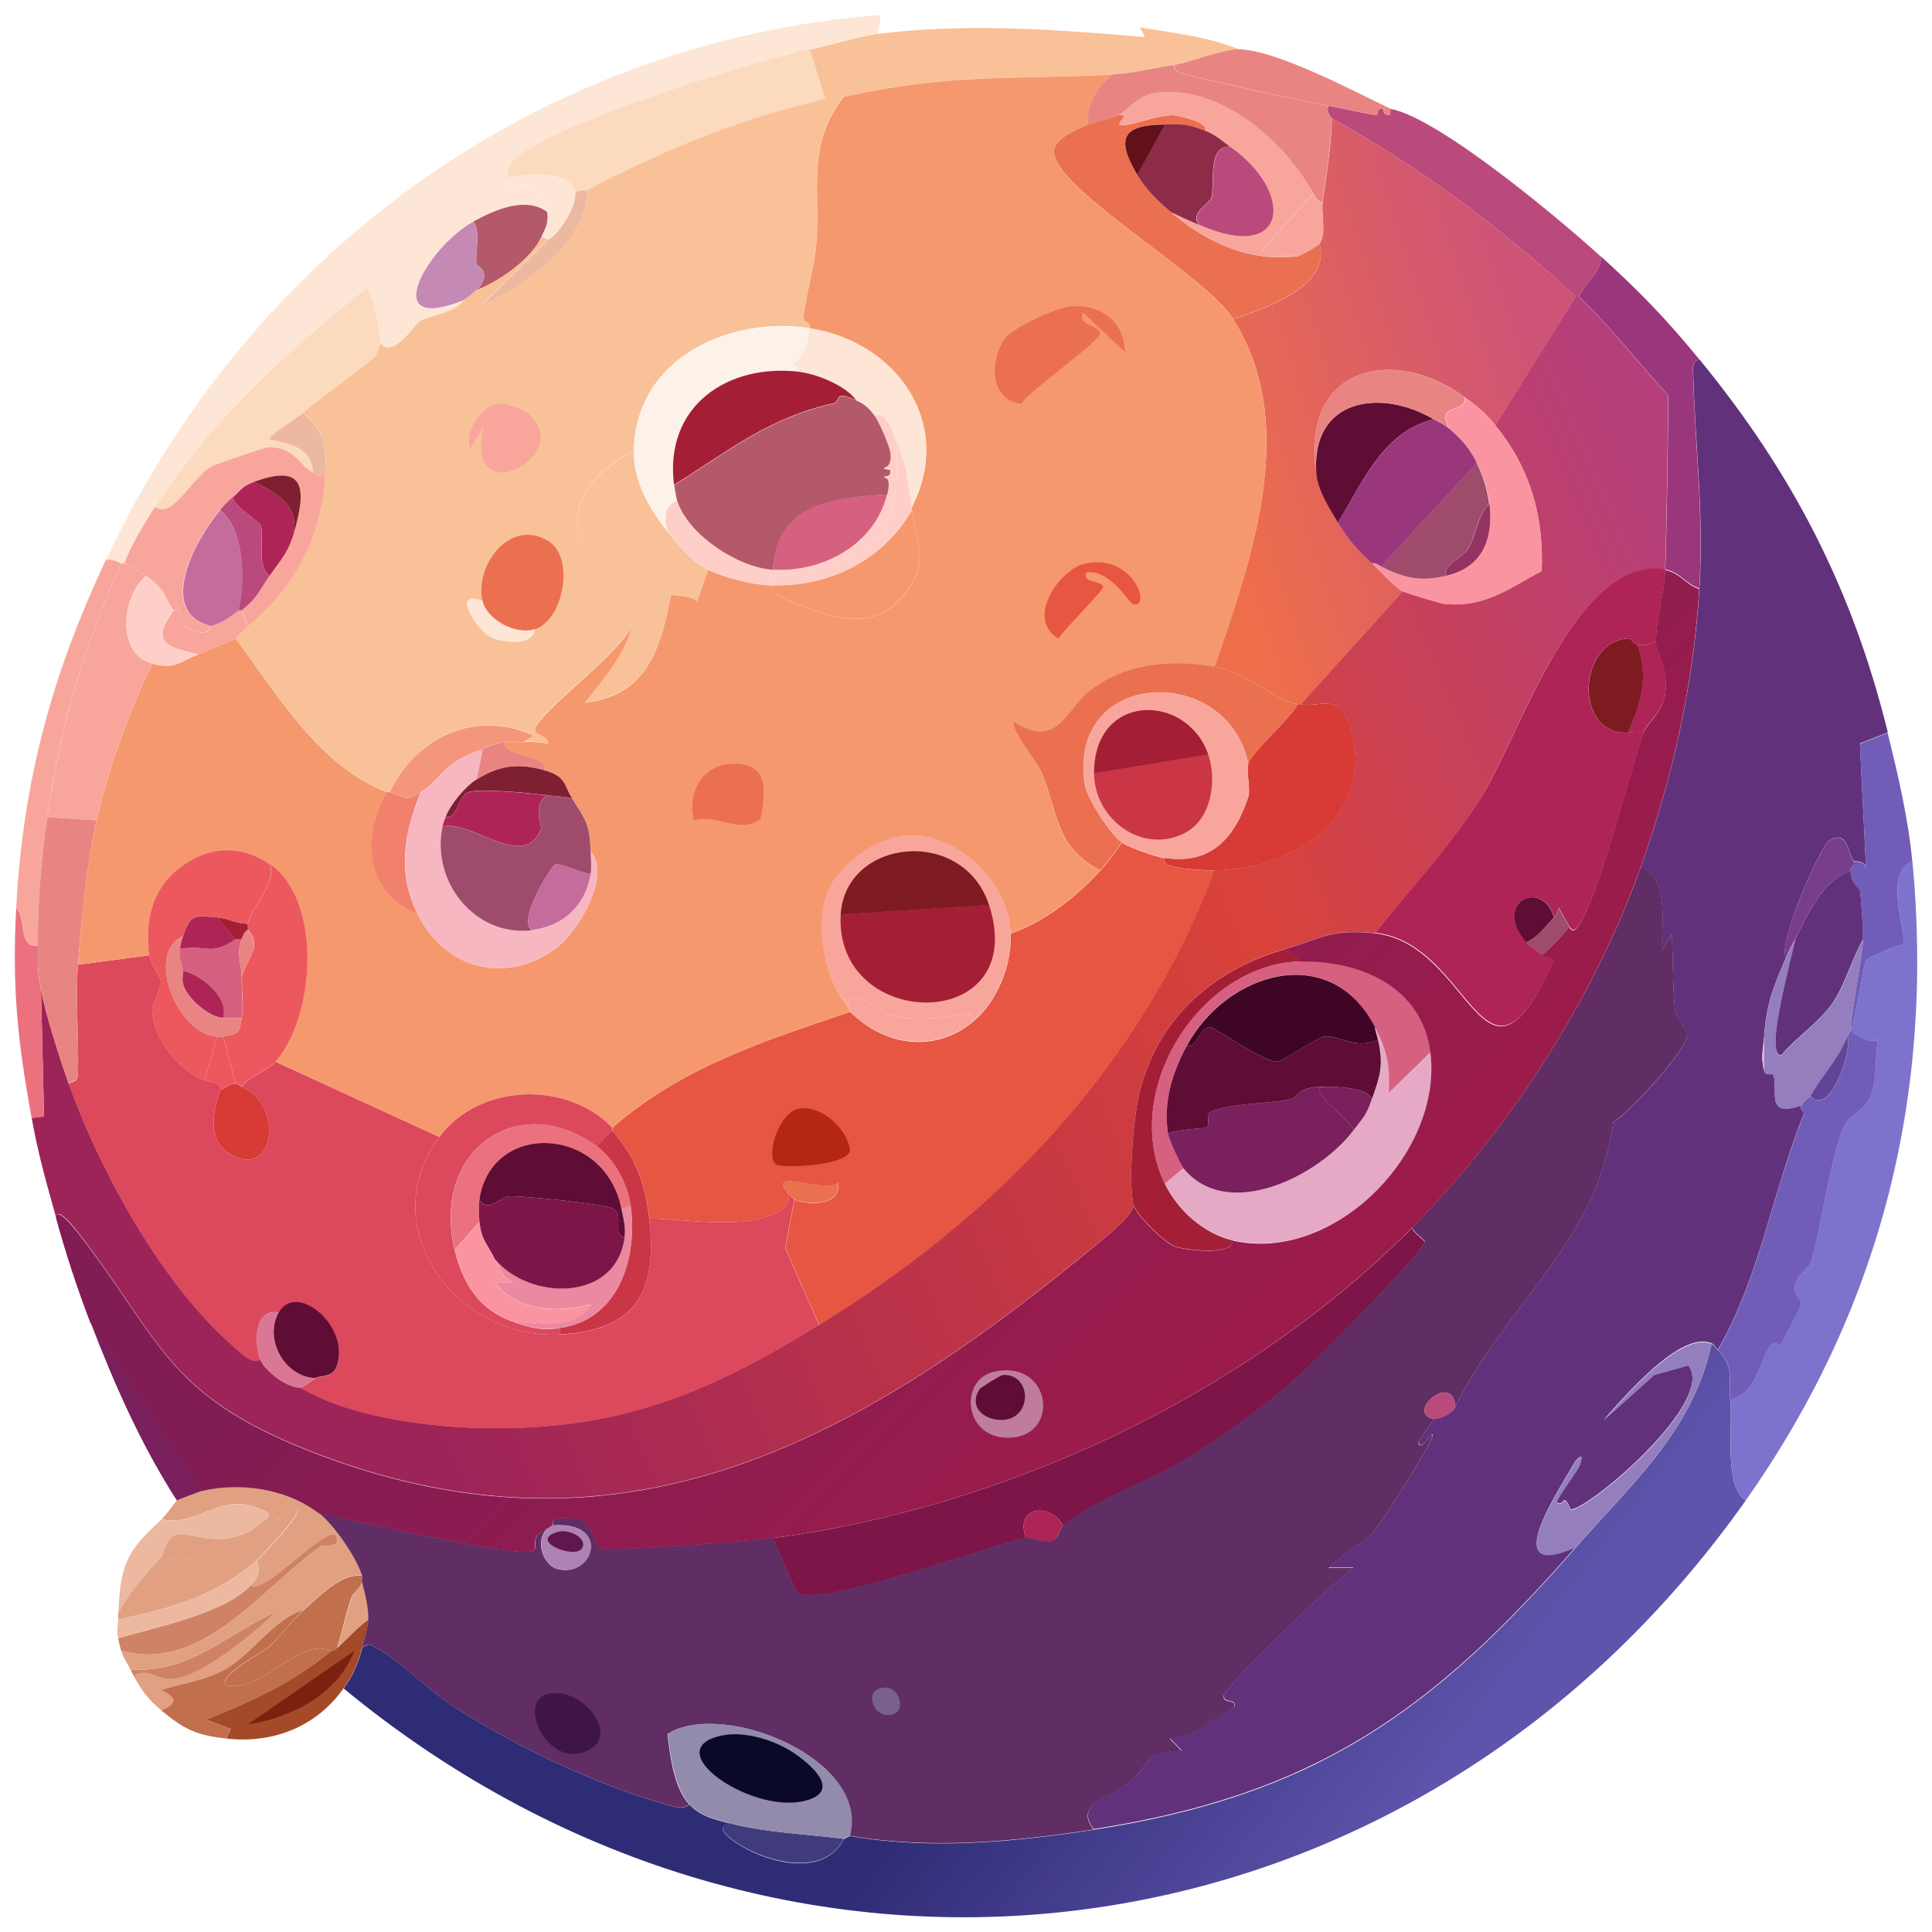 <svg width="65" height="65" fill="none" xmlns="http://www.w3.org/2000/svg"><path d="M10.729 50.899c.516.407 1.257 1.476 1.454 2.111-.719-.095-1.432.691-1.976 1.158-1.026.312-1.745 1.509-2.651 2.005-.714.39-1.449.457-2.129.685.532.262.554.451 0 .685-.445-.368-.647-.657-.933-1.159.494-.295.774.145 1.301.106.982-.072 2.766-1.548 3.479-2.267-1.663.774-2.914 2.072-4.884 1.949-.115-.234-.225-.362-.313-.635 2.733.774 4.747-2.144 6.756-3.531.033-.022.532.084.521-.212-.044-.897-2.502 1.977-2.909 1.532.269-.306.291-.457.208-.841.154-.134 2.08-2.105 1.092-1.688-.071.028-.038.396-.208.423-.214.033-.033-.329-.571-.106.17-.251.044-.223-.154-.318-1.416-.657-2.102.585-3.375.318.132-.122.483-.613.521-.635.038-.022.79-.306.829-.318 1.284-.323 2.881-.089 3.946.741l-.005-.006Z" fill="#E1A081"/><path d="M8.65 52.481c-1.399 1.22-2.903 1.632-4.676 2.005v-.212c.401-.746.889-1.286 1.454-1.899.851.217 2.288.139 2.7-.741.445-.145.648-.451.829-.529.538-.223.357.139.571.106.17-.022.137-.39.208-.423.988-.418-.938 1.554-1.092 1.688l.005.005Z" fill="#E1A081"/><path d="M10.209 54.169c-.384.334-.779.897-1.196 1.264-.132.117-1.729.964-1.405 1.264 1.224.29 2.42-1.643 3.534-1.158C9.798 56.653 8.541 57.193 6.933 57.856l.829.318-.154.317c-1.015-.117-1.388-.295-2.184-.947.554-.234.532-.423 0-.685.68-.228 1.416-.295 2.129-.685.905-.49 1.625-1.688 2.651-2.005h.005Z" fill="#C26F4D"/><path d="M8.963 51.111c-.181.072-.384.384-.829.529-1.152.373-1.734-.145-2.234 0-.28.084-.412.679-.466.741-.565.607-1.054 1.153-1.454 1.899.077-1.626.241-2.05 1.454-3.163 1.273.267 1.959-.975 3.375-.318.198.095.329.067.154.318v-.006Z" fill="#ECB9A0"/><path d="M4.079 55.539c-.044-.128-.077-.284-.104-.423 1.169-.345 3.639-.847 4.467-1.793.406.451 2.865-2.423 2.909-1.532.016.295-.488.189-.521.212-2.003 1.387-4.017 4.305-6.756 3.531l.005.006Z" fill="#D08266"/><path d="M8.442 53.327c-.829.941-3.304 1.448-4.467 1.793-.071-.367.011-.457 0-.635 1.773-.373 3.276-.785 4.676-2.005.088.384.06.535-.208.841v.005Z" fill="#ECB9A0"/><path d="M4.497 56.386c-.055-.1-.066-.139-.104-.212 1.97.122 3.221-1.175 4.884-1.949-.713.719-2.502 2.194-3.479 2.267-.527.039-.807-.401-1.301-.106Z" fill="#D08266"/><path d="M12.185 53.01c.016.056-.017.15 0 .212-.028.15-.302.396-.313.423l-4.259 3.058c-.324-.301 1.273-1.147 1.405-1.264.411-.368.807-.93 1.196-1.264.543-.468 1.257-1.253 1.976-1.158l-.005-.006Z" fill="#C26F4D"/><path d="M8.13 51.64c-.412.88-1.849.958-2.7.741.055-.061.187-.657.467-.741.499-.145 1.081.373 2.233 0Z" fill="#E1A081"/><path d="M11.35 55.433c-.143.128-.198.1-.209.106-1.114-.485-2.31 1.448-3.534 1.158l4.259-3.058c-.22.54-.34 1.236-.521 1.793h.005Z" fill="#C26F4D"/><path d="M12.393 54.486c-.011.267-.137.668-.209.947-.126.507-.324.947-.626 1.37-.933 1.314-2.404 1.866-3.946 1.688l.154-.318-.829-.318c1.608-.663 2.865-1.209 4.209-2.317.011-.006.066.022.209-.106.351-.312.664-.674 1.037-.947Z" fill="#A44A29"/><path d="M11.921 55.539c-.543 1.437-2.085 2.25-3.584 2.478l3.584-2.478Z" fill="#7C210E"/><path d="M12.393 54.486c-.373.273-.686.635-1.037.947.181-.557.302-1.253.521-1.793.011-.022.285-.267.313-.423.099.39.225.869.209 1.264l-.005.006Z" fill="#E1A081"/><path d="m63.507 24.644-.933.367.208 4.216c-.016-.29-.401-.245-.417-.262-.192-.228-.181-1.081-.829-.685-.263.156-1.729 3.381-1.454 3.954-.423.986-.653 1.537-.73 2.634-.033.49-.126.64 0 1.159.049.201.269.039.313.156.181.49-.307 1.442.933 1.002-.066.145.11.251.104.262-1.059 2.579-1.482 5.503-2.909 7.959-.104-.106-.099-.167-.208-.212-1.043-.446-2.953 1.816-3.639 2.584l1.712-1.532 1.141-.317c.977 1.214-3.375 4.868-3.946 4.851-.027 0-.077-.228-.208-.318-.011-.006-.203.234-.258.05-.022-.072.653-1.002.73-1.158.049-.1.225-.557-.104-.212-.549.969-2.662 4.082 0 2.902-4.829 5.525-8.748 8.332-16.206 9.491-.703-.835.554-1.086 1.196-1.582.752-.579.488-1.153 1.767-1.053l-.417-.423c.845-.033 1.465-.674 2.184-1.053.055-.306-.357-.095-.362-.368 0-.323 3.666-3.793 4.363-4.322h-.829c.477-.473 1.114-.746 1.558-1.264.121-.145 2.102-3.158 1.921-3.214-.055-.017-.395.596-.467.262l.521-.791c.148.033.68-.184.73-.423 1.668-3.381 4.769-5.525 5.301-9.541.554-.334 2.491-2.439 2.491-2.952 0-.145-.395-.613-.417-.841-.077-.819-.055-1.704-.104-2.529l-.313.529c-.071-.808.274-2.439-.73-2.796 1.087-3.058 1.778-6.132 1.976-9.385.154-2.595-.143-4.706-.209-7.224 0-.201-.044-.395.209-.473 3.123 3.81 5.142 7.703 6.338 12.548h-.011Z" fill="#62317C"/><path d="M56.028 19.164c-3.002-.496-4.851 5.458-6.13 7.541-1.032 1.682-2.404 3.169-3.639 4.69-1.487-.162-1.794.178-3.013.529-2.502.719-4.473 2.445-4.989 5.219-.132.724-.313 2.79-.104 3.425-.176.429-.735.869-1.092 1.159-8.029 6.656-16.052 11.278-26.699 7.062-4.785-1.894-4.939-3.715-7.738-7.33-.044-.056-.735-.958-.73-.473-.335-1.197-.604-2.128-.829-3.375l.417-.05-.104-4.272c.159.852.631 2.322.933 3.163 1.081 2.996 3.15 6.773 5.559 8.856.176.15.631.629.884.423.143.379.911.975 1.35.947 1.723 1.036 4.571 1.376 6.596 1.37 4.379-.011 7.239-1.253 10.855-3.481 5.938-3.654 10.784-8.611 13.297-15.289 2.585 0 5.499-1.788 4.572-4.795-.384-1.248-1.065-.646-1.663-.791l3.43-3.799c.121.061 1.29.412 1.405.423 1.394.139 2.25-.579 3.271-1.108.071-1.883-.395-3.464-1.559-4.901l2.7-4.322s.088-.017.104 0c1.081 1.019 2.009 2.228 3.013 3.319-.022 1.949-.044 3.91-.104 5.854l.005.005Z" fill="url(#a)"/><path d="M57.795 45.419c.576.574.346 1.002.417 1.688.099.98-.225 2.874.521 3.375-11.228 15.89-32.209 18.664-47.169 6.327.302-.423.499-.863.626-1.37.241-.173.247-.111.466 0 .67.334 1.773 1.431 2.492 1.899 2.096 1.365 4.868 2.701 7.271 3.375.253.072.532.184.779 0 .379.407.851.496 1.35.635-.609.134.137.602.362.741 1.01.613 2.826 1.053 3.479-.212 0-.011.203-.095.208-.106 2.689.468 5.51.206 8.21-.212 7.458-1.159 11.382-3.966 16.206-9.491 1.827-2.094 3.951-3.932 4.572-6.856.104.044.104.106.208.212v-.005Z" fill="url(#b)"/><path d="m29.637.5-.104.635c-.637.078-1.619.384-2.283.529-1.833.384-8.912 2.562-10.026 3.799-.099.111-.17.451-.154.529.022.089-.049.279.049.318.713-.284 1.24.167 1.301.841-.725-.546-1.756-.084-2.492.317-1.542.841-3.254 3.821-.313 2.634-.241.451-1.202.551-1.509.741-.126.078-.867 1.281-1.301.741.049-.223-.362-1.883-.467-1.899-2.695 2.155-5.23 4.433-7.118 7.38-.384.602-.768 1.231-1.037 1.899-.033-.011-.071.011-.104 0-.17-.056-.291-.162-.521-.106C8.454 8.414 18.195 1.397 29.637.5Z" fill="#FDE6D5"/><path d="M64.341 28.971c.752 7.909-1.103 15.127-5.609 21.51-.741-.496-.423-2.395-.521-3.375.878-.234.949-1.214 1.35-1.843.071-.117.34-.017.362-.05.099-.162.642-1.192.675-1.32.038-.139-.258-.239-.209-.635.049-.362.483-.618.521-.741.34-1.125.724-3.799 1.141-4.639.241-.484.713-.44.933-1.158.154-.496.11-1.353.209-1.899 0 .496-.889-.044-.933-.156.198-.523.456-2.267.521-2.373.033-.061 1.065-.512 1.246-.529.159-.323-.702-2.412.313-2.796v.006Z" fill="#7D73CD"/><path d="M38.368.923c1.125.189 2.256.306 3.326.741-.521-.017-1.762.468-2.184.529-.675.095-1.383.284-2.08.318-3.529.167-5.406-.05-9.039.741-.187.039-.406.056-.626.106l-.521-1.688c.67-.139 1.652-.446 2.283-.529 2.985-.373 6.004-.15 8.989.106l-.154-.318.005-.005Z" fill="#F9C198"/><path d="M57.169 12.096c-.252.078-.214.273-.208.473.066 2.518.362 4.623.208 7.224-.433-.128-.658-.551-1.141-.635.06-1.944.082-3.904.104-5.854-1.004-1.092-1.932-2.3-3.013-3.319.209-.479.807-.88.73-1.37 1.312 1.192 2.195 2.1 3.326 3.481h-.005Z" fill="#9A367C"/><path d="M46.781 3.663c1.613.29 5.735 3.743 7.063 4.957.082.49-.516.891-.73 1.37-.016-.017-.088.017-.104 0-2.431-2.283-5.296-4.4-8.21-6.01 0-.022-.203-.201-.104-.423.51.095 1.136.245 1.608.318.071.011-.011-.245.209-.212.088.011-.044.173.208.212.082.011.044-.212.049-.212h.011Z" fill="#BB4A7C"/><path d="M64.341 28.972c-1.015.384-.154 2.473-.313 2.796-.181.011-1.213.468-1.246.529-.066.106-.324 1.849-.521 2.373-.06-.145.406-2.518.417-3.058 0-.356-.049-1.309-.104-1.632-.011-.078-.313-.251-.313-.685 0-.1.154-.15.104-.317.017.017.401-.028.417.262l-.208-4.216.933-.368c.346 1.398.697 2.891.829 4.322l.005-.006Z" fill="#715DB7"/><path d="M4.079 18.952c-1.235 2.718-2.08 5.564-2.491 8.538-.198 1.415-.329 2.891-.313 4.322-.692.061-.379-.941-.73-1.264.225-4.277 1.207-7.859 3.013-11.702.231-.056.346.05.521.106Z" fill="#F8A69C"/><path d="M46.781 3.664s.027.223-.049.212c-.253-.039-.121-.195-.209-.212-.22-.033-.137.223-.208.212-.477-.067-1.103-.223-1.608-.318-1.493-.278-3.342-.702-4.829-1.053-.093-.022-.439-.134-.362-.318.422-.061 1.663-.546 2.184-.529 1.295.044 3.869 1.426 5.093 2.005h-.011Z" fill="#E88582"/><path d="M6.778 50.164c-.044.011-.79.295-.829.318-1.213-1.894-2.102-3.91-2.909-6.01l3.743 5.692h-.005Z" fill="#79205D"/><path d="M1.274 31.818c.011.741-.033.724.104 1.476l.104 4.272-.417.05c-.477-2.618-.659-4.383-.521-7.062.351.323.038 1.331.73 1.264Z" fill="#EB717E"/><path d="M58.212 47.106c-.071-.685.165-1.114-.417-1.688 1.427-2.462 1.849-5.38 2.909-7.959 0-.011-.17-.117-.104-.262.088-.189.302-.295.313-.317.647.718 1.405-1.509 1.246-2.005.038-.089.099-.201.104-.212.049.111.938.657.933.156-.099.546-.055 1.398-.208 1.899-.22.719-.692.674-.933 1.159-.422.841-.801 3.514-1.141 4.639-.033.117-.472.379-.521.741-.049.396.247.49.208.635-.033.128-.576 1.158-.675 1.32-.022.034-.291-.061-.362.05-.401.629-.472 1.61-1.35 1.843Z" fill="#715DB7"/><path d="M57.585 45.207c-.62 2.924-2.744 4.756-4.572 6.856-2.662 1.181-.549-1.927 0-2.902.329-.351.154.111.104.212-.077.156-.752 1.086-.73 1.159.06.178.247-.061.258-.05.132.089.181.317.209.317.576.017 4.923-3.637 3.946-4.851l-1.141.318-1.712 1.532c.686-.769 2.596-3.024 3.639-2.584v-.005Z" fill="#947EBD"/><path d="M5.018 32.135c.028.212.412.847.417.897 0 .117-.318.769-.313.947.038 1.019.878 1.994 1.767 2.373.165.067.571.034.521.318-.236.679-.445 1.654.258 2.111 1.575 1.014 1.915-1.593.467-2.217.236-.334.894-.557 1.141-.841l5.504 2.529c-2.239 2.985.521 6.823 4.05 6.644 2.541-.128 3.304-1.415 3.013-3.899 1.229.011 3.21.39 4.314-.212.225-.122.45-.323.362-.635.027.033.192.206.208.212l-.313 1.632 1.141 2.584c-3.616 2.228-6.476 3.47-10.855 3.481-2.025 0-4.873-.334-6.596-1.37.066 0 .434-.273.521-.318.214-.117.593.017.73-.473.373-1.337-1.389-2.763-1.976-1.738-.823-.167-.834 1.019-.626 1.582-.252.206-.708-.273-.884-.423-2.409-2.089-4.478-5.865-5.559-8.856.247-.128.302-.05.313-.368.033-1.225-.088-2.384 0-3.637l2.387-.318.005-.005Z" fill="#DC485C"/><path d="m53.015 9.99-2.7 4.322c-.34-.423-.609-.635-1.037-.947-2.486-1.821-5.554-.925-4.989 2.529.038.59.428 1.192.73 1.688.335.557.669.936 1.141 1.37.247.228.785.824 1.037.947l-3.43 3.799c-.033-.006-.071.005-.104 0-.873-.195-1.657-1.053-2.804-1.264 1.24-3.62 2.887-8.132.626-11.702 1.059-.334 3.304-1.097 2.909-2.529.241-.368.055-.997.104-1.37.115-.897.302-1.955.313-2.846 2.914 1.609 5.773 3.726 8.21 6.01l-.005-.006Z" fill="url(#c)"/><path d="M56.027 19.163c-.022.785-.307 1.649-.313 2.423-.302.078-.291.15-.626.106-.132-.017-.22-.212-.258-.212-1.762.033-1.91 3.269-.049 3.163.154-.011.357.022.521 0-.516 1.509-1.443 5.33-2.184 6.483-.208.323-.302.039-.313.05l-.362-.635c-.082.139-.016.173-.154.318-.423-1.342-2.096-.479-.933.841.143.162.357.284.521.423.016.017.357.061.417.156-2.387 5.341-2.728-.535-6.026-.897 1.229-1.526 2.607-3.013 3.639-4.69 1.279-2.083 3.128-8.037 6.13-7.541l-.011.011Z" fill="#AF2457"/><path d="M3.251 27.596c-.351 1.593-.505 3.225-.626 4.851-.088 1.259.033 2.412 0 3.637-.011.318-.066.239-.313.368-.302-.841-.779-2.311-.933-3.163-.137-.752-.093-.735-.104-1.476-.016-1.431.115-2.907.313-4.322l1.663.106Z" fill="#E88582"/><path d="m43.246 31.924.521.423c-3.381.078-6.097 4.355-4.572 7.486.439.902 1.317 1.677 2.283 1.899.017.535-1.603.312-1.921.212-.357-.111-1.301-1.058-1.405-1.37-.208-.64-.027-2.707.104-3.425.516-2.779 2.486-4.5 4.989-5.219v-.006Z" fill="#A41F36"/><path d="M9.379 44.154c-.516.902.209 2.189 1.246 2.217-.082.045-.45.312-.521.318-.439.022-1.207-.574-1.35-.947-.214-.562-.203-1.749.626-1.582v-.005Z" fill="#D97795"/><path d="M35.767 51.323c-.456-.813-1.652-.607-1.246.423-1.224.245-6.887 2.35-7.689 1.843-.082-.056-.735-1.615-.829-1.843 7.798-1.014 15.915-4.812 21.507-10.437.005.145.417.407.417.473 0 .318-3.792 4.133-4.314 4.589-1.059.93-2.535 2.016-3.743 2.74-1.317.791-2.953 1.292-4.105 2.217v-.006Z" fill="#7D1548"/><path d="M55.714 21.586c0 .329.439.852.313 1.738-.093.663-.615.98-.73 1.32-.165.022-.362-.011-.521 0 .439-1.058.692-1.788.313-2.952.329.044.318-.028.626-.106Z" fill="#AF2457"/><path d="M52.806 31.183c-.324.379-.543.624-.933.947-.165-.139-.379-.262-.521-.423.433-.212.626-.529.933-.841.137-.139.077-.178.154-.317l.362.635h.005Z" fill="#9F4C6C"/><path d="M28.39 61.866c-.653 1.264-2.47.819-3.479.212-.225-.139-.971-.607-.362-.741 1.185.323 2.618.368 3.842.529Z" fill="#3F3B7D"/><path d="m27.249 1.659.521 1.688c-3.007.713-5.274 1.66-8.001 3.058-.066.033-.28-.034-.417.106-.11-.808-1.696-.657-2.283-.529-.017-.072.055-.418.154-.529 1.114-1.231 8.194-3.414 10.026-3.799v.006ZM12.805 11.573s-.143.401-.154.423c-.088.128-2.036 1.548-2.442 1.899-.088.072-1.218.78-1.141.897.642.139 1.427.251 1.454 1.108-.488-.279-.598-.869-1.509-.841-.099 0-1.784.585-1.871.635-.708.39-1.301 1.793-1.921 1.37 1.888-2.946 4.418-5.224 7.118-7.38.11.017.516 1.676.467 1.899v-.011Z" fill="#FCDABE"/><path d="M4.914 19.375c-.812.668-1.021 2.618.208 2.952-.785 1.649-1.471 3.464-1.871 5.274l-1.663-.106c.417-2.974 1.257-5.826 2.491-8.538.033.011.071-.011.104 0 .263.1.499.262.73.423v-.006Z" fill="#F8A69C"/><path d="M18.419 7.145c.033.423-.06.507-.209.841-.335.757-1.432 1.498-2.184 1.793.598-.652 0-.841 0-.897-.038-.451.159-1.064-.104-1.426.735-.401 1.773-.863 2.491-.318l.005.006Z" fill="#B35969"/><path d="M16.026 9.779c-.06.067-.368.295-.417.317-2.942 1.186-1.229-1.793.313-2.634.263.356.066.975.104 1.426 0 .056.598.245 0 .897V9.779Z" fill="#C589B6"/><path d="M19.352 6.51c.055.412-.521 1.37-.933 1.582l-.209-.106c.148-.34.241-.423.209-.841-.055-.674-.587-1.125-1.301-.841-.099-.039-.033-.228-.049-.318.593-.134 2.173-.279 2.283.529v-.006Z" fill="#FDE6D5"/><path d="M44.7 3.558c-.099.223.104.401.104.423-.011.897-.198 1.949-.313 2.846-.11-.022-.264-.234-.313-.317-.988-1.793-3.178-3.698-5.351-3.375-.494.072-.96.635-1.196.741-.373.162-.988.29-1.037.317-.033-.724.296-1.27.829-1.688.697-.033 1.399-.217 2.08-.318-.071.178.269.295.362.318 1.493.356 3.342.774 4.829 1.053h.005Z" fill="#E88582"/><path d="M35.766 51.322c-.077.061-.176.462-.362.529-.296.1-.746-.134-.883-.106-.406-1.025.79-1.236 1.246-.423Z" fill="#AF2457"/><path d="M48.964 47.318c-.104-1.181-1.69.217-.73.423l-.521.791c.071.334.412-.284.467-.262.176.061-1.8 3.074-1.921 3.214-.445.518-1.081.791-1.558 1.264h.829c-.697.529-4.368 4.005-4.363 4.322 0 .278.423.061.362.368-.713.379-1.339 1.019-2.184 1.053l.417.423c-1.279-.095-1.015.473-1.767 1.053-.637.496-1.899.746-1.196 1.582-2.695.418-5.515.679-8.21.212.68-2.579-4.27-4.589-6.13-3.425.082.735.214 1.827.73 2.373-.247.184-.527.072-.779 0-2.404-.674-5.175-2.011-7.271-3.375-.719-.468-1.822-1.565-2.491-1.899-.22-.111-.231-.173-.467 0 .071-.284.198-.679.208-.947.017-.396-.11-.88-.208-1.264-.017-.061.017-.156 0-.212-.198-.629-.938-1.704-1.454-2.111.927.184 6.805 1.565 7.222 1.264.181-.134-.165-.501.467-.741-.439.396-.148 1.253.362 1.37 1.202.279 1.773-1.604-.154-1.476-.231-.345.84-.228.884-.212.379.139.571.924.626.947.34.178 5.12-.217 5.872-.318.099.228.746 1.793.829 1.843.801.507 6.465-1.598 7.689-1.843.137-.028.587.206.883.106.187-.061.285-.462.362-.529 1.147-.924 2.788-1.426 4.105-2.217 1.207-.724 2.678-1.81 3.743-2.74.516-.457 4.314-4.272 4.314-4.589 0-.067-.411-.329-.417-.473 3.271-3.292 6.13-7.731 7.689-12.125 1.004.356.659 1.988.73 2.796l.313-.529c.049.824.028 1.71.104 2.529.022.234.417.696.417.841 0 .512-1.943 2.618-2.491 2.952-.527 4.016-3.627 6.16-5.301 9.541l-.005.022Z" fill="#602D64"/><path d="M48.964 47.318c-.044.234-.576.451-.73.423-.96-.206.62-1.604.73-.423Z" fill="#BB4A7C"/><path d="M18.363 57.015c1.092-.368 2.426 1.214 1.559 1.793-1.355.902-2.557-1.454-1.559-1.793Z" fill="#3F1549"/><path d="M29.587 56.809c.62-.223.911.663.521.841-.62.29-1.07-.646-.521-.841Z" fill="#79618F"/><path d="M62.679 31.606c-.005.54-.477 2.913-.417 3.058 0 .011-.066.123-.104.212-.373.869-.873 1.32-1.246 2.005-.011.022-.225.128-.313.318-1.24.44-.752-.507-.933-1.002-.044-.117-.263.039-.313-.156v-1.158c.077-1.103.307-1.649.73-2.635.093-.212.208-.423.313-.635-.088.562-1.065 3.949-.467 3.899.527-.624 1.235-1.064 1.712-1.738.477-.674.648-1.487 1.037-2.161v-.006Z" fill="#947EBD"/><path d="M62.365 28.972c.055.167-.104.212-.104.317-.966.356-1.421 1.431-1.871 2.317-.104.206-.22.418-.313.635-.274-.574 1.196-3.793 1.454-3.954.653-.395.642.457.829.685h.005Z" fill="#783E8B"/><path d="M59.353 36.034c-.126-.523-.033-.668 0-1.158v1.158Z" fill="#E5A9C6"/><path d="M62.261 29.284c0 .434.302.607.313.685.055.323.11 1.281.104 1.632-.39.674-.582 1.509-1.037 2.161-.456.652-1.185 1.114-1.712 1.738-.598.05.379-3.342.467-3.899.445-.885.905-1.96 1.871-2.317h-.005Z" fill="#62317C"/><path d="M60.912 36.875c.373-.685.873-1.136 1.246-2.005.159.496-.598 2.724-1.246 2.005Z" fill="#614496"/><path d="M10.626 46.366c-1.043-.022-1.762-1.314-1.246-2.217.587-1.019 2.349.407 1.976 1.738-.137.49-.516.362-.73.473v.006Z" fill="#5F0D35"/><path d="M39.195 28.866c-.302.384 1.449.423 1.663.423-2.514 6.678-7.359 11.635-13.297 15.289l-1.141-2.584.313-1.632c.51.212 1.613.184 1.454-.579-.285.429-2.47-.546-1.663.368.082.306-.137.512-.362.635-1.103.602-3.084.223-4.314.212-.137-1.186-.461-2.061-1.246-2.952-.017-.022.017-.089 0-.106 2.354-2.055 5.104-2.913 8.001-3.899 1.185 1.175 2.865 1.398 4.154.317.79-.663 1.295-1.905 1.246-2.952 1.087-.351 2.256-1.264 3.013-2.111.285-.312.488-.602.73-.947.247.173 1.125.479 1.454.529l-.005-.011Z" fill="#E75642"/><path d="M26.727 40.356s-.181-.178-.209-.212c-.807-.913 1.372.056 1.663-.368.159.763-.944.791-1.454.579Z" fill="#EA7050"/><path d="M26.886 37.298c.752-.122 1.641.674 1.712 1.426-.159.507-2.179.568-2.442.473-.445-.156.011-1.782.73-1.899Z" fill="#B42714"/><path d="M37.638 3.875c.439-.028-.099.262.049.318.28.1 1.202-.329 1.767-.318.093 0 1.229.206 1.092.529-.648-.251-.741-.212-1.35-.212-1.399 0-1.69.423-.933 1.688.313.518.692.885 1.141 1.264 1.218 1.03 2.64 1.677 4.259 1.476.093-.017.68-.351.73-.423.395 1.431-1.849 2.194-2.909 2.529-.949-1.498-6.053-4.378-6.026-5.642.011-.434.779-.719 1.141-.897.049-.028.664-.156 1.037-.318v.006Z" fill="#EA7050"/><path d="M55.094 21.692c.379 1.164.126 1.894-.313 2.952-1.855.106-1.707-3.13.049-3.163.038 0 .126.195.258.212h.005Z" fill="#7D1B21"/><path d="M52.284 30.865c-.313.318-.499.629-.933.841-1.163-1.325.516-2.189.933-.841Z" fill="#5F0D35"/><path d="M50.315 14.313c1.163 1.437 1.63 3.019 1.559 4.901-1.021.529-1.882 1.248-3.271 1.108-.115-.011-1.284-.362-1.405-.423-.253-.122-.79-.724-1.037-.947.137-.028.208.05.313.106.779.39 1.306.518 2.184.318 1.235-.284 1.591-1.248 1.454-2.423-.055-.462-.209-.947-.417-1.37-.236-.473-.532-.824-.933-1.159-.472-.891.62-.496.521-1.053.433.317.697.529 1.037.947l-.005-.006Z" fill="#FB94A1"/><path d="M48.235 14.102c.181.106.329.156.521.317.401.34.703.685.933 1.159l-3.221 3.481c-.104-.056-.176-.134-.313-.106-.472-.434-.807-.813-1.141-1.37.856-1.392 1.515-3.046 3.221-3.481Z" fill="#9A367C"/><path d="M48.234 14.102c-1.707.429-2.365 2.083-3.221 3.481-.296-.496-.691-1.097-.73-1.688-.159-2.484 2.162-2.841 3.946-1.793h.005Z" fill="#5F0D35"/><path d="M49.271 13.366c.104.557-.993.162-.521 1.053-.192-.162-.335-.212-.521-.317-1.789-1.047-4.11-.691-3.946 1.793-.565-3.459 2.502-4.35 4.989-2.529Z" fill="#E88582"/><path d="M50.105 16.947c-.423.412-.433 1.053-.73 1.532-.198.318-.812.479-.73.897-.878.201-1.399.072-2.184-.318l3.221-3.481c.209.423.362.908.417 1.37h.005Z" fill="#9F4C6C"/><path d="M48.651 19.376c-.088-.418.527-.579.73-.897.296-.473.307-1.119.73-1.532.137 1.175-.22 2.144-1.454 2.423l-.005.006Z" fill="#943361"/><path d="M48.132 35.399c.423 3.381-3.254 7.107-6.651 6.327-.971-.223-1.844-.997-2.283-1.899l.626-.529c1.487 1.816 4.566.251 5.713-1.264.329-.434.428-.501.626-1.053.28-.791.401-1.142.209-2.005-.033-.145-.093-.273-.104-.423.428.83.51 1.253.467 2.217l1.405-1.37h-.005Z" fill="#E5A9C6"/><path d="M43.768 32.342c1.965-.045 4.083.824 4.363 3.058l-1.405 1.37c.038-.958-.044-1.387-.467-2.217-1.509-2.924-5.005-1.843-6.338.635-.494.919-.779 1.894-.626 2.952.028.167.412 1.025.521 1.159l-.626.529c-1.526-3.13 1.191-7.408 4.571-7.486h.005Z" fill="#D6607F"/><path d="M44.596 36.563c-.807.011.96 1.175.933 1.476-1.147 1.515-4.226 3.086-5.713 1.264-.11-.134-.494-.991-.521-1.159.198-.145 1.246-.173 1.301-.212.121-.089.011-.446.049-.473.521-.34 2.025-.317 2.755-.473.34-.072.148-.429 1.196-.423Z" fill="#79205D"/><path d="M46.364 34.981c.192.858.071 1.214-.209 2.005-.132-.401-1.163-.418-1.558-.423-1.048-.011-.851.351-1.196.423-.73.156-2.234.134-2.755.473-.038.028.066.39-.049.473-.055.039-1.098.067-1.301.212-.159-1.058.132-2.033.626-2.952.39.045.445-.652.779-.635.192.011 1.817 1.198 2.283 1.159.137-.011 1.372-.819 1.559-.841.488-.061 1.037.457 1.817.106h.005Z" fill="#5F0D35"/><path d="M46.259 34.558c.011.15.071.273.104.423-.779.351-1.328-.167-1.817-.106-.187.022-1.421.83-1.559.841-.472.039-2.091-1.147-2.283-1.159-.335-.017-.39.674-.779.635 1.333-2.478 4.829-3.559 6.338-.635h-.005Z" fill="#3F0524"/><path d="M44.596 36.563c.395 0 1.427.022 1.558.423-.192.557-.296.618-.626 1.053.028-.301-1.745-1.465-.933-1.476Z" fill="#79205D"/><path d="M57.169 19.799c-.198 3.253-.889 6.327-1.976 9.385-1.559 4.394-4.418 8.833-7.689 12.125-5.592 5.625-13.709 9.424-21.507 10.437-.752.1-5.532.496-5.872.317-.049-.028-.241-.807-.626-.947-.044-.017-1.114-.134-.884.212-.077 0-.11.067-.208.106-.631.239-.285.607-.467.741-.412.295-6.295-1.086-7.222-1.264-1.065-.83-2.662-1.058-3.946-.741l-3.743-5.692c-.45-1.181-.801-2.261-1.141-3.481-.011-.485.68.418.73.473 2.804 3.615 2.958 5.436 7.738 7.33 10.647 4.216 18.675-.407 26.699-7.062.351-.295.916-.73 1.092-1.158.104.312 1.043 1.259 1.405 1.37.318.1 1.937.323 1.921-.212 3.397.78 7.074-2.946 6.651-6.327-.28-2.233-2.398-3.102-4.363-3.058l-.521-.423c1.218-.351 1.526-.691 3.013-.529 3.298.362 3.638 6.238 6.026.897-.06-.095-.395-.145-.417-.156.39-.323.609-.574.933-.947.011-.011.104.273.313-.05.741-1.153 1.663-4.974 2.184-6.483.115-.334.631-.657.73-1.32.126-.891-.313-1.415-.313-1.738.005-.774.285-1.643.313-2.423.483.078.714.507 1.141.635l.005-.017Z" fill="url(#d)"/><path d="M33.428 46.154c1.981-.462 2.299 2.278.417 2.217-1.427-.05-1.564-1.944-.417-2.217Z" fill="#C07C9C"/><path d="M33.74 46.26c.894-.05 1.004 1.236.208 1.476-.587.178-1.454-.278-.988-1.002.033-.056.708-.468.779-.473Z" fill="#5F0D35"/><path d="M18.42 51.428c.099-.039.126-.1.209-.106 1.926-.128 1.361 1.754.154 1.476-.51-.117-.801-.975-.362-1.37Z" fill="#AE82B4"/><path d="M18.782 51.534c.395-.106 1.037.256.779.579-.274.34-1.817-.295-.779-.579Z" fill="#60174D"/><path d="M28.599 61.76s-.203.095-.208.106c-1.224-.162-2.662-.201-3.841-.529-.505-.139-.971-.228-1.35-.635-.51-.546-.647-1.637-.73-2.373 1.861-1.159 6.811.852 6.13 3.425v.006Z" fill="#938BAB"/><path d="M24.286 58.39c.807-.167 1.844.178 2.491.635.686.479 1.509 1.314.208 1.582-1.8.368-4.873-1.76-2.7-2.217Z" fill="#0B0928"/><path d="M22.468 17.899c.39.485.79.986 1.35 1.264l-.362 1.053c-.258-.189-.593-.156-.883-.212-3.194-.607-4.528-3.03-1.246-4.851-.022 1.036.527 1.977 1.141 2.74v.005Z" fill="#F9C198"/><path d="M10.21 13.89c.774.719.768 1.103.73 2.111-.214.05-.269-.022-.417-.106-.028-.858-.812-.964-1.454-1.108-.077-.117 1.059-.824 1.141-.897Z" fill="#ECB9A0"/><path d="M28.39 3.24c-1.306 1.671-.757 3.147-.933 5.007-.071.758-.324 1.565-.417 2.317-.044.368.247.178.208.473-2.662-.406-5.861.975-5.921 4.11-3.282 1.816-1.948 4.238 1.246 4.851-.362 1.855-.818 3.392-2.909 3.637.631-.824 1.399-1.626 1.608-2.69-.148.869-3.392 3.147-3.271 3.637.033.128.516.228.417.423-.274-.05-.554-.078-.829-.05l.362-.212c-1.921-.891-3.951.022-4.829 1.899-.033-.011-.071.011-.104 0-2.283-.874-3.677-3.28-5.093-5.169.038-.022.296-.323.417-.423 1.553-1.242 2.514-3.063 2.596-5.063.044-1.008.044-1.392-.73-2.111.401-.345 2.354-1.771 2.442-1.899.011-.017.148-.401.154-.423.428.546 1.174-.663 1.301-.741.307-.189 1.268-.29 1.509-.741.049-.017.351-.251.417-.317.752-.295 1.844-1.036 2.184-1.794l.209.106-2.234 2.217c1.449-.746 3.573-2.094 3.584-3.899 2.728-1.404 4.994-2.345 8.001-3.058.214-.05.439-.067.626-.106l-.011.017Z" fill="#F9C198"/><path d="M18.002 21.169c-.648.217-1.619-.318-1.767-.947-.274-1.203.938-2.829 2.233-2.005.867.557.499 2.629-.466 2.952Z" fill="#EA7050"/><path d="M16.805 13.577c.214-.017.785.195.933.318 1.74 1.365-2.206 3.503-1.454.423l-.467.791c-.198-.596.368-1.47.988-1.532Z" fill="#F8A69C"/><path d="M19.769 6.404c-.017 1.805-2.135 3.152-3.584 3.899l2.234-2.217c.417-.212.993-1.17.933-1.582.137-.139.351-.072.417-.106v.006Z" fill="#ECB9A0"/><path d="M16.234 20.217c.143.629 1.12 1.164 1.767.947-.071.585-1.015.462-1.405.318-.543-.201-1.482-1.71-.362-1.264Z" fill="#FDE6D5"/><path d="M10.522 15.894c.148.084.203.156.417.106-.082 2-1.048 3.821-2.596 5.063l-.209-.529c.532-.423.576-.646.933-1.158.373-.535.637-.791.829-1.476.39-1.398.412-2.339-1.35-1.688-.439.162-.439.29-.73.529-.176.145-.269.251-.417.423-.812.947-2.184 3.448-.313 3.899-.038.011-.011.401-.675.106-.516-.228-.335-.652-.362-.685-.088-.111-.159.111-.208.05-.307-.356-.154-.613-.933-1.158-.231-.162-.467-.323-.73-.423.269-.668.653-1.298 1.037-1.899.62.423 1.218-.98 1.921-1.37.088-.05 1.773-.629 1.871-.635.905-.022 1.021.562 1.509.841l.005.006Z" fill="#F8A69C"/><path d="M7.092 21.063c.472-.15.56-.251.933-.529.022-.017.082.017.104 0l.209.529c-.121.095-.379.395-.417.423-.055.039-1.081.462-1.246.529-1.015-.234-1.657-.373-.829-1.476.049.056.121-.162.208-.05.027.033-.154.457.362.685.664.295.637-.095.675-.106v-.005Z" fill="#F8A69C"/><path d="M5.846 20.534c-.829 1.103-.181 1.242.829 1.476-.631.251-.801.523-1.559.318-1.229-.334-1.021-2.284-.208-2.952.779.551.631.802.933 1.159h.005Z" fill="#FECFC8"/><path d="M8.031 20.534c-.373.273-.461.379-.933.529-1.871-.457-.499-2.958.313-3.899.818.635.845 2.412.626 3.375l-.005-.005Z" fill="#C46D9D"/><path d="M8.547 16.212c.741.384 1.454.719 1.35 1.688-.192.685-.456.941-.829 1.476-.472-.373-.143-1.337-.313-1.738-.027-.061-.862-.618-.933-.897.285-.239.291-.368.73-.529h-.005Z" fill="#AF2457"/><path d="M9.067 19.375c-.357.512-.401.735-.933 1.159-.022.017-.082-.017-.104 0 .22-.964.198-2.74-.626-3.375.148-.173.236-.273.417-.423.071.278.911.835.933.897.17.401-.165 1.365.313 1.738v.005Z" fill="#BB4A7C"/><path d="M9.897 17.899c.104-.964-.609-1.303-1.35-1.688 1.767-.652 1.745.29 1.35 1.688Z" fill="#7E1F32"/><path d="M26.003 19.693c1.91.039 3.704-.841 4.676-2.529.159 1.125.631 1.782-.313 2.902-1.059 1.253-2.502.685-3.792.156-.181-.072-.669-.239-.571-.529Z" fill="#F6986D"/><path d="M37.429 2.505c-.532.412-.862.964-.829 1.688-.368.178-1.136.462-1.141.897-.028 1.264 5.076 4.144 6.026 5.642 2.261 3.576.615 8.087-.626 11.702-1.421-.262-2.92-.122-4.105.741-.927.674-1.131 2.083-2.651 1.108-.126.228.807 1.381.933 1.688.554 1.314.439 2.534 1.976 3.32-.757.847-1.926 1.754-3.013 2.111-.071-1.576-1.454-3.019-2.963-3.269-1.158-.189-2.464.64-3.062 1.632-.598.991-.318 3.046.521 4.06.022.022.088.195.104.212-2.892.986-5.647 1.849-8.001 3.899-1.548-1.587-4.467-1.487-5.817.317l-5.504-2.529c1.317-1.52 1.575-5.402-.209-6.644-.905-.635-1.937-.624-2.859 0-1.087.735-1.345 1.832-1.196 3.058l-2.387.318c.115-1.626.269-3.258.626-4.851.401-1.804 1.087-3.626 1.871-5.274.757.206.927-.067 1.559-.318.165-.067 1.191-.49 1.246-.529 1.41 1.888 2.804 4.289 5.093 5.169-.867 1.532-.713 3.386 1.037 4.11.916 1.844 2.936 2.373 4.621 1.159.79-.568 1.893-2.484 1.196-3.269-.033-.964-.154-1.042-.626-1.793-.302-.485-.192-.735-.933-.947.143-.54-1.372-.423-1.35-.947.198-.028.423.017.626 0 .28-.022.56 0 .829.05.104-.195-.384-.295-.417-.423-.115-.49 3.128-2.768 3.271-3.637-.208 1.064-.977 1.866-1.608 2.69 2.091-.245 2.546-1.782 2.909-3.637.291.056.626.022.883.212l.362-1.053c.543.267 1.471.496 2.08.529h.104c-.099.29.39.451.571.529 1.29.523 2.733 1.097 3.792-.156.944-1.119.467-1.771.313-2.902v-.106c1.449-2.835-.543-5.57-3.43-6.01.038-.295-.253-.106-.209-.473.093-.757.346-1.56.417-2.317.176-1.86-.373-3.336.933-5.007 3.633-.791 5.51-.574 9.039-.741v-.006Z" fill="#F6986D"/><path d="M36.03 10.308c.999-.072 1.789.485 1.817 1.532l-1.405-1.32c-.214.434.565.44.571.685.005.29-2.404 1.944-2.651 2.373-1.059-.111-1.07-1.409-.571-2.161.274-.407 1.789-1.075 2.234-1.108h.005ZM24.598 25.702c1.213-.072 1.196.819.988 1.843-.708.546-1.46-.178-2.234.05-.241-.924.269-1.843 1.246-1.899v.006Z" fill="#EA7050"/><path d="M36.546 18.952c1.624-.318 2.212 1.571 1.559 1.37-.093-.028-.812-1.22-1.559-1.053-.148.356.538.262.571.473.017.111-1.361 1.482-1.509 1.738-1.141-.679.071-2.361.933-2.529h.005Z" fill="#E75642"/><path d="M40.858 29.284c-.214 0-1.965-.033-1.663-.423 1.553.239 2.349-.674 2.804-2.055.082-.245-.077-.852 0-1.108.137-.434 1.405-1.498 1.663-2.005.033.006.071-.006.104 0 .598.145 1.279-.457 1.663.791.927 3.007-1.987 4.801-4.571 4.795v.005Z" fill="#D83A36"/><path d="M40.858 22.433c1.147.212 1.932 1.069 2.804 1.264-.258.507-1.526 1.571-1.663 2.005-.686-3.397-6.091-3.23-5.504.685.071.473.851 1.671 1.246 1.949-.236.345-.445.635-.73.947-1.531-.785-1.416-2.005-1.976-3.319-.132-.306-1.065-1.459-.933-1.688 1.52.975 1.723-.434 2.651-1.108 1.185-.863 2.684-.997 4.105-.741v.005Z" fill="#EA7050"/><path d="M41.999 25.703c-.077.251.082.863 0 1.108-.456 1.381-1.251 2.295-2.804 2.055-.329-.05-1.207-.351-1.454-.529-.395-.279-1.174-1.476-1.246-1.949-.582-3.915 4.818-4.082 5.504-.685Z" fill="#F8A69C"/><path d="M40.65 25.386c.291.841.132 2.155-.779 2.634-1.416.746-3.057-.446-3.062-2.005l3.841-.635v.006Z" fill="#CA3646"/><path d="m40.65 25.385-3.842.635c-.011-2.735 3.123-2.718 3.842-.635Z" fill="#A41F36"/><path d="M32.753 34.346c-1.29 1.081-2.969.858-4.154-.318-.017-.017-.082-.184-.104-.212.209-.674 1.136.256 1.405.318 1.213.278 1.526.061 2.596 0 .236-.011.115-.072.258.212Z" fill="#F8A69C"/><path d="M33.999 31.394c.049 1.047-.456 2.289-1.246 2.952-.143-.284-.022-.223-.258-.212-1.07.061-1.383.279-2.596 0-.269-.061-1.196-.986-1.405-.317-.84-1.014-1.136-3.047-.521-4.06.615-1.014 1.904-1.827 3.062-1.632 1.509.245 2.892 1.688 2.963 3.269Z" fill="#F8A69C"/><path d="m28.285 30.759 4.989-.318c1.421 4.361-5.219 4.3-4.989.318Z" fill="#A41F36"/><path d="m33.274 30.448-4.989.318c.154-2.562 4.121-2.98 4.989-.318Z" fill="#7D1B21"/><path d="M14.156 26.65c-.565 1.392-.801 2.712-.104 4.11-1.756-.724-1.904-2.579-1.037-4.11.033.011.071-.011.104 0 .554.195.499.323 1.037 0Z" fill="#F1816C"/><path d="M17.586 24.962c-.203.017-.428-.028-.626 0-.368.05-.774.251-.933.317-1.218.473-1.158.941-1.871 1.37-.538.323-.483.195-1.037 0 .878-1.871 2.909-2.79 4.829-1.899l-.362.212Z" fill="#F3967C"/><path d="M16.027 26.226c-.384.245-.878.836-1.037 1.264-.027.067-.093.256-.104.318-.384 1.855 1.092 3.709 3.013 3.481 1.043-.122 1.811-.824 1.976-1.899.033-.201.005-.518 0-.741.697.785-.401 2.701-1.196 3.269-1.69 1.214-3.71.685-4.621-1.159-.697-1.398-.461-2.718.104-4.11.714-.429.653-.897 1.871-1.37l.209-.05-.209 1.002-.005-.006Z" fill="#F7B7C1"/><path d="M19.248 26.862c.466.752.587.824.626 1.793.005.217.033.54 0 .741-.241.011-1.054-.373-1.196-.317-.11.044-1.295 1.866-.779 2.217-1.921.228-3.397-1.626-3.013-3.481.938-.273 2.771 1.554 3.326.05.022-.056-.318-.819.209-1.108.274.033.56.039.829.106Z" fill="#9F4C6C"/><path d="M18.316 25.914c.741.217.631.462.933.947-.274-.067-.554-.072-.829-.106-.543-.067-2.228-.239-2.651-.106-.351.111-.39.947-.779.841.165-.429.653-1.019 1.037-1.264.741-.473 1.41-.568 2.283-.318l.005.006Z" fill="#7E1F32"/><path d="M18.316 25.914c-.873-.251-1.542-.156-2.283.318l.208-1.002-.208.05c.165-.061.571-.262.933-.318-.022.524 1.493.407 1.35.947v.006Z" fill="#E88582"/><path d="M18.419 26.755c-.527.29-.187 1.047-.209 1.108-.554 1.504-2.387-.329-3.326-.05.011-.061.077-.251.104-.317.39.106.428-.73.779-.841.423-.134 2.107.039 2.651.106v-.006Z" fill="#AF2457"/><path d="M19.875 29.389c-.165 1.075-.933 1.777-1.976 1.899-.516-.351.669-2.172.779-2.217.143-.056.949.329 1.196.318Z" fill="#C46D9D"/><path d="M27.248 11.043c-.044.351-.187 1.092-.571 1.159l.258.318c-2.42-.306-4.593 1.114-4.259 3.798.017.117.071.434.104.529-.461.201-.433.629-.313 1.053-.615-.769-1.163-1.704-1.141-2.74.06-3.136 3.26-4.517 5.921-4.11v-.006Z" fill="#FDF2EA"/><path d="M30.678 17.052c-.137-.869-.165-1.398-.521-2.217-.104-.239-.346-1.058-.73-.841-.192-.267-.324-.384-.626-.529-.346-.49-1.301-.874-1.871-.947l-.258-.318c.39-.067.527-.807.571-1.158 2.881.44 4.879 3.175 3.43 6.01h.005Z" fill="#FDE6D5"/><path d="M30.156 14.842c.225 3.275-.938 4.099-3.896 4.534-.269.039-.412-.117-.362.317-.609-.033-1.537-.256-2.08-.529-.543-.273-.96-.78-1.35-1.264-.121-.429-.154-.852.313-1.053.362 1.147 2.053 2.244 3.221 2.317 1.641.1 3.425-.819 3.842-2.529.159-.652-.11-.54-.104-.579.011-.089.209.033.209-.212 0-.078-.203-.022-.209-.106 0-.028.285 0 .209-.529-.033-.239-.373-1.008-.521-1.214.379-.212.626.607.73.841v.005Z" fill="#FECFC8"/><path d="M30.678 17.053v.106c-.971 1.693-2.766 2.573-4.676 2.529h-.104c-.049-.434.093-.278.362-.317 2.958-.434 4.122-1.259 3.897-4.534.351.813.384 1.348.521 2.217Z" fill="#FECFC8"/><path d="M28.806 13.471c.302.139.434.262.626.529.148.206.483.975.521 1.214.077.524-.208.501-.208.529 0 .078.208.028.208.106 0 .245-.198.123-.208.212 0 .039.263-.072.104.579-1.817.106-3.704.29-3.842 2.529-1.169-.072-2.859-1.175-3.221-2.317-.033-.095-.088-.407-.104-.529 1.849-1.153 3.178-2.256 5.351-2.74.285-.061 0-.473.779-.106l-.005-.006Z" fill="#B35969"/><path d="M26.935 12.519c.571.072 1.526.462 1.871.947-.779-.368-.494.045-.779.106-2.173.485-3.501 1.587-5.351 2.74-.335-2.679 1.838-4.105 4.259-3.799v.006Z" fill="#A41F36"/><path d="M29.843 16.635c-.417 1.71-2.206 2.634-3.841 2.529.137-2.245 2.025-2.428 3.841-2.529Z" fill="#D6607F"/><path d="M44.496 6.827c-.049.379.137 1.002-.104 1.37-.049.072-.631.407-.73.423-.082.011-1.021-.184-1.246-.156l1.767-1.949c.049.084.203.29.313.318v-.006Z" fill="#F8A69C"/><path d="M44.184 6.51 42.417 8.459c.225-.028 1.163.173 1.246.156-1.619.201-3.04-.446-4.259-1.476.307.15.62.284.933.423 2.991 1.326 3.26-1.075 1.037-2.634-.291-.206-.467-.384-.829-.529.143-.323-.999-.524-1.092-.529-.565-.011-1.487.418-1.767.318-.148-.056.39-.345-.049-.318.236-.1.697-.663 1.196-.741 2.173-.329 4.363 1.582 5.351 3.375v.006Z" fill="#F8A69C"/><path d="M40.546 4.398c.368.145.538.323.829.529-.779-.017-.483 1.27-.626 1.738-.049.173-.741.512-.417.897-.313-.139-.626-.273-.933-.423-.45-.379-.834-.746-1.141-1.264l.933-1.688c.609 0 .702-.039 1.35.212h.005Z" fill="#8E2B48"/><path d="M39.196 4.192 38.263 5.88c-.752-1.259-.467-1.682.933-1.688Z" fill="#621019"/><path d="M41.379 4.928c2.217 1.56 1.954 3.96-1.037 2.634-.324-.384.368-.724.417-.897.137-.473-.154-1.76.626-1.738h-.005Z" fill="#BB4A7C"/><path d="M20.597 37.934s-.017.084 0 .106l-.521.529c-2.612-1.921-5.581.106-4.78 3.481.269 1.136.834 2.033 1.976 2.423.554.189.916.301 1.559.212v.212c-3.534.178-6.289-3.659-4.05-6.644 1.35-1.804 4.27-1.905 5.817-.317Z" fill="#DC485C"/><path d="M20.597 38.04c.785.891 1.109 1.766 1.246 2.952.291 2.49-.472 3.771-3.013 3.899v-.212c1.987-.273 2.623-2.345 2.387-4.11-.099-.735-.549-1.565-1.141-2.005l.521-.529v.006Z" fill="#CA3646"/><path d="M20.081 38.563c.593.44 1.043 1.27 1.141 2.005l-.313.106c-.554-2.824-4.39-2.974-4.78-.318-.027.178-.022.551 0 .741l-.829.947c-.801-3.375 2.168-5.397 4.78-3.481Z" fill="#EB717E"/><path d="M16.13 41.097c.071.652.263.746.521 1.264.176.356.214.618.626.791h-.626c.752.958 2.08 1.036 3.221.741-.521.886-1.734.635-2.596.579-1.136-.39-1.707-1.286-1.976-2.423l.829-.947v-.006Z" fill="#FB94A1"/><path d="M21.222 40.568c.236 1.771-.401 3.837-2.387 4.11-.642.089-1.004-.022-1.559-.212.862.056 2.074.306 2.596-.579-1.141.295-2.47.217-3.221-.741h.626c-.406-.173-.45-.434-.626-.791 1.18 1.415 4.099 1.454 4.363-.741.044-.367-.038-.613-.104-.947l.313-.106v.006Z" fill="#EB89A0"/><path d="M21.014 41.621c-.269 2.189-3.188 2.15-4.363.741-.253-.518-.445-.613-.521-1.264-.022-.189-.027-.557 0-.741.263.49.703-.084.988-.106.412-.033 3.32.267 3.534.423.368.267-.099.874.362.947Z" fill="#7D1548"/><path d="M20.909 40.674c.066.334.148.585.104.947-.461-.072 0-.685-.362-.947-.214-.156-3.123-.457-3.534-.423-.285.022-.724.59-.988.106.39-2.662 4.226-2.506 4.78.317Z" fill="#5F0D35"/><path d="M9.069 29.072c.285.585-.686 1.56-.73 2.005-.406 0-.609-.178-1.037-.212-.725-.056-.873-.167-1.141.635-1.312.618-.159 3.308 1.141 3.375l-.417 1.476c-.889-.379-1.729-1.353-1.767-2.373-.005-.184.318-.83.313-.947 0-.05-.39-.685-.417-.897-.148-1.225.11-2.322 1.196-3.058.922-.624 1.948-.635 2.859 0v-.006Z" fill="#EC585E"/><path d="M9.277 35.717c-.253.29-.905.507-1.141.841-.093-.039-.132-.1-.209-.106l-.417-1.582c.549-.084.527-.095.626-.635.06-.345 0-.975 0-1.37.055-.256.395-.813.417-1.003.038-.384-.214-.551-.208-.579.011-.067-.005-.145 0-.212.044-.446 1.015-1.415.73-2.005 1.784 1.242 1.526 5.124.208 6.644l-.005.006Z" fill="#EC585E"/><path d="M7.927 36.458c.071 0 .115.067.208.106 1.449.618 1.109 3.23-.467 2.217-.702-.457-.494-1.426-.258-2.111.17-.061.324-.223.521-.212h-.005Z" fill="#D83A36"/><path d="m7.51 34.875.417 1.582c-.192-.011-.351.15-.521.212.049-.284-.357-.245-.521-.318l.417-1.476c.066 0 .143.011.209 0Z" fill="#EC585E"/><path d="M6.16 31.5c-.06.178-.077.212-.104.423-.038.295.06.473.104.741.027.173-.121.29.104.685.225.395.829.897 1.246.897h.626c-.099.54-.071.551-.626.635-.066.011-.143 0-.209 0-1.301-.061-2.453-2.757-1.141-3.375V31.5Z" fill="#E88582"/><path d="m7.3 30.865.626.741c-.889.574-.845.173-1.871.318.027-.206.044-.239.104-.423.269-.796.417-.691 1.141-.635Z" fill="#AF2457"/><path d="M8.338 31.077c-.005.067.011.145 0 .212-.115.045-.17.212-.208.318-.066.011-.181-.017-.209 0l-.626-.741c.428.034.637.212 1.037.212h.005Z" fill="#A41F36"/><path d="M8.13 31.606c-.192.54 0 .78 0 1.264 0 .395.06 1.025 0 1.37H7.504c.203-.702-.768-1.454-1.35-1.582-.044-.262-.143-.446-.104-.741 1.026-.145.982.256 1.871-.318.027-.017.143.011.208 0v.006Z" fill="#D6607F"/><path d="M8.13 32.871c0-.484-.192-.724 0-1.264.038-.1.093-.273.208-.317-.005.028.247.195.209.579-.017.189-.357.746-.417 1.002Z" fill="#E88582"/><path d="M7.509 34.241c-.417 0-1.032-.518-1.246-.897-.214-.379-.077-.512-.104-.685.582.128 1.553.88 1.35 1.582Z" fill="#AF2457"/><defs><linearGradient id="a" x1="58.058" y1="21.308" x2="11.671" y2="41.022" gradientUnits="userSpaceOnUse"><stop stop-color="#B53F7B"/><stop offset=".37" stop-color="#D94239"/><stop offset="1" stop-color="#9D2459"/></linearGradient><linearGradient id="b" x1="36.853" y1="52.827" x2="47.503" y2="61.089" gradientUnits="userSpaceOnUse"><stop stop-color="#2F2C76"/><stop offset="1" stop-color="#5E54AB"/></linearGradient><linearGradient id="c" x1="51.671" y1="11.399" x2="40.081" y2="15.114" gradientUnits="userSpaceOnUse"><stop stop-color="#CD5377"/><stop offset="1" stop-color="#EF6E4A"/></linearGradient><linearGradient id="d" x1="26.442" y1="29.256" x2="41.878" y2="44.762" gradientUnits="userSpaceOnUse"><stop stop-color="#821C54"/><stop offset="1" stop-color="#9B1C4B"/></linearGradient></defs></svg>